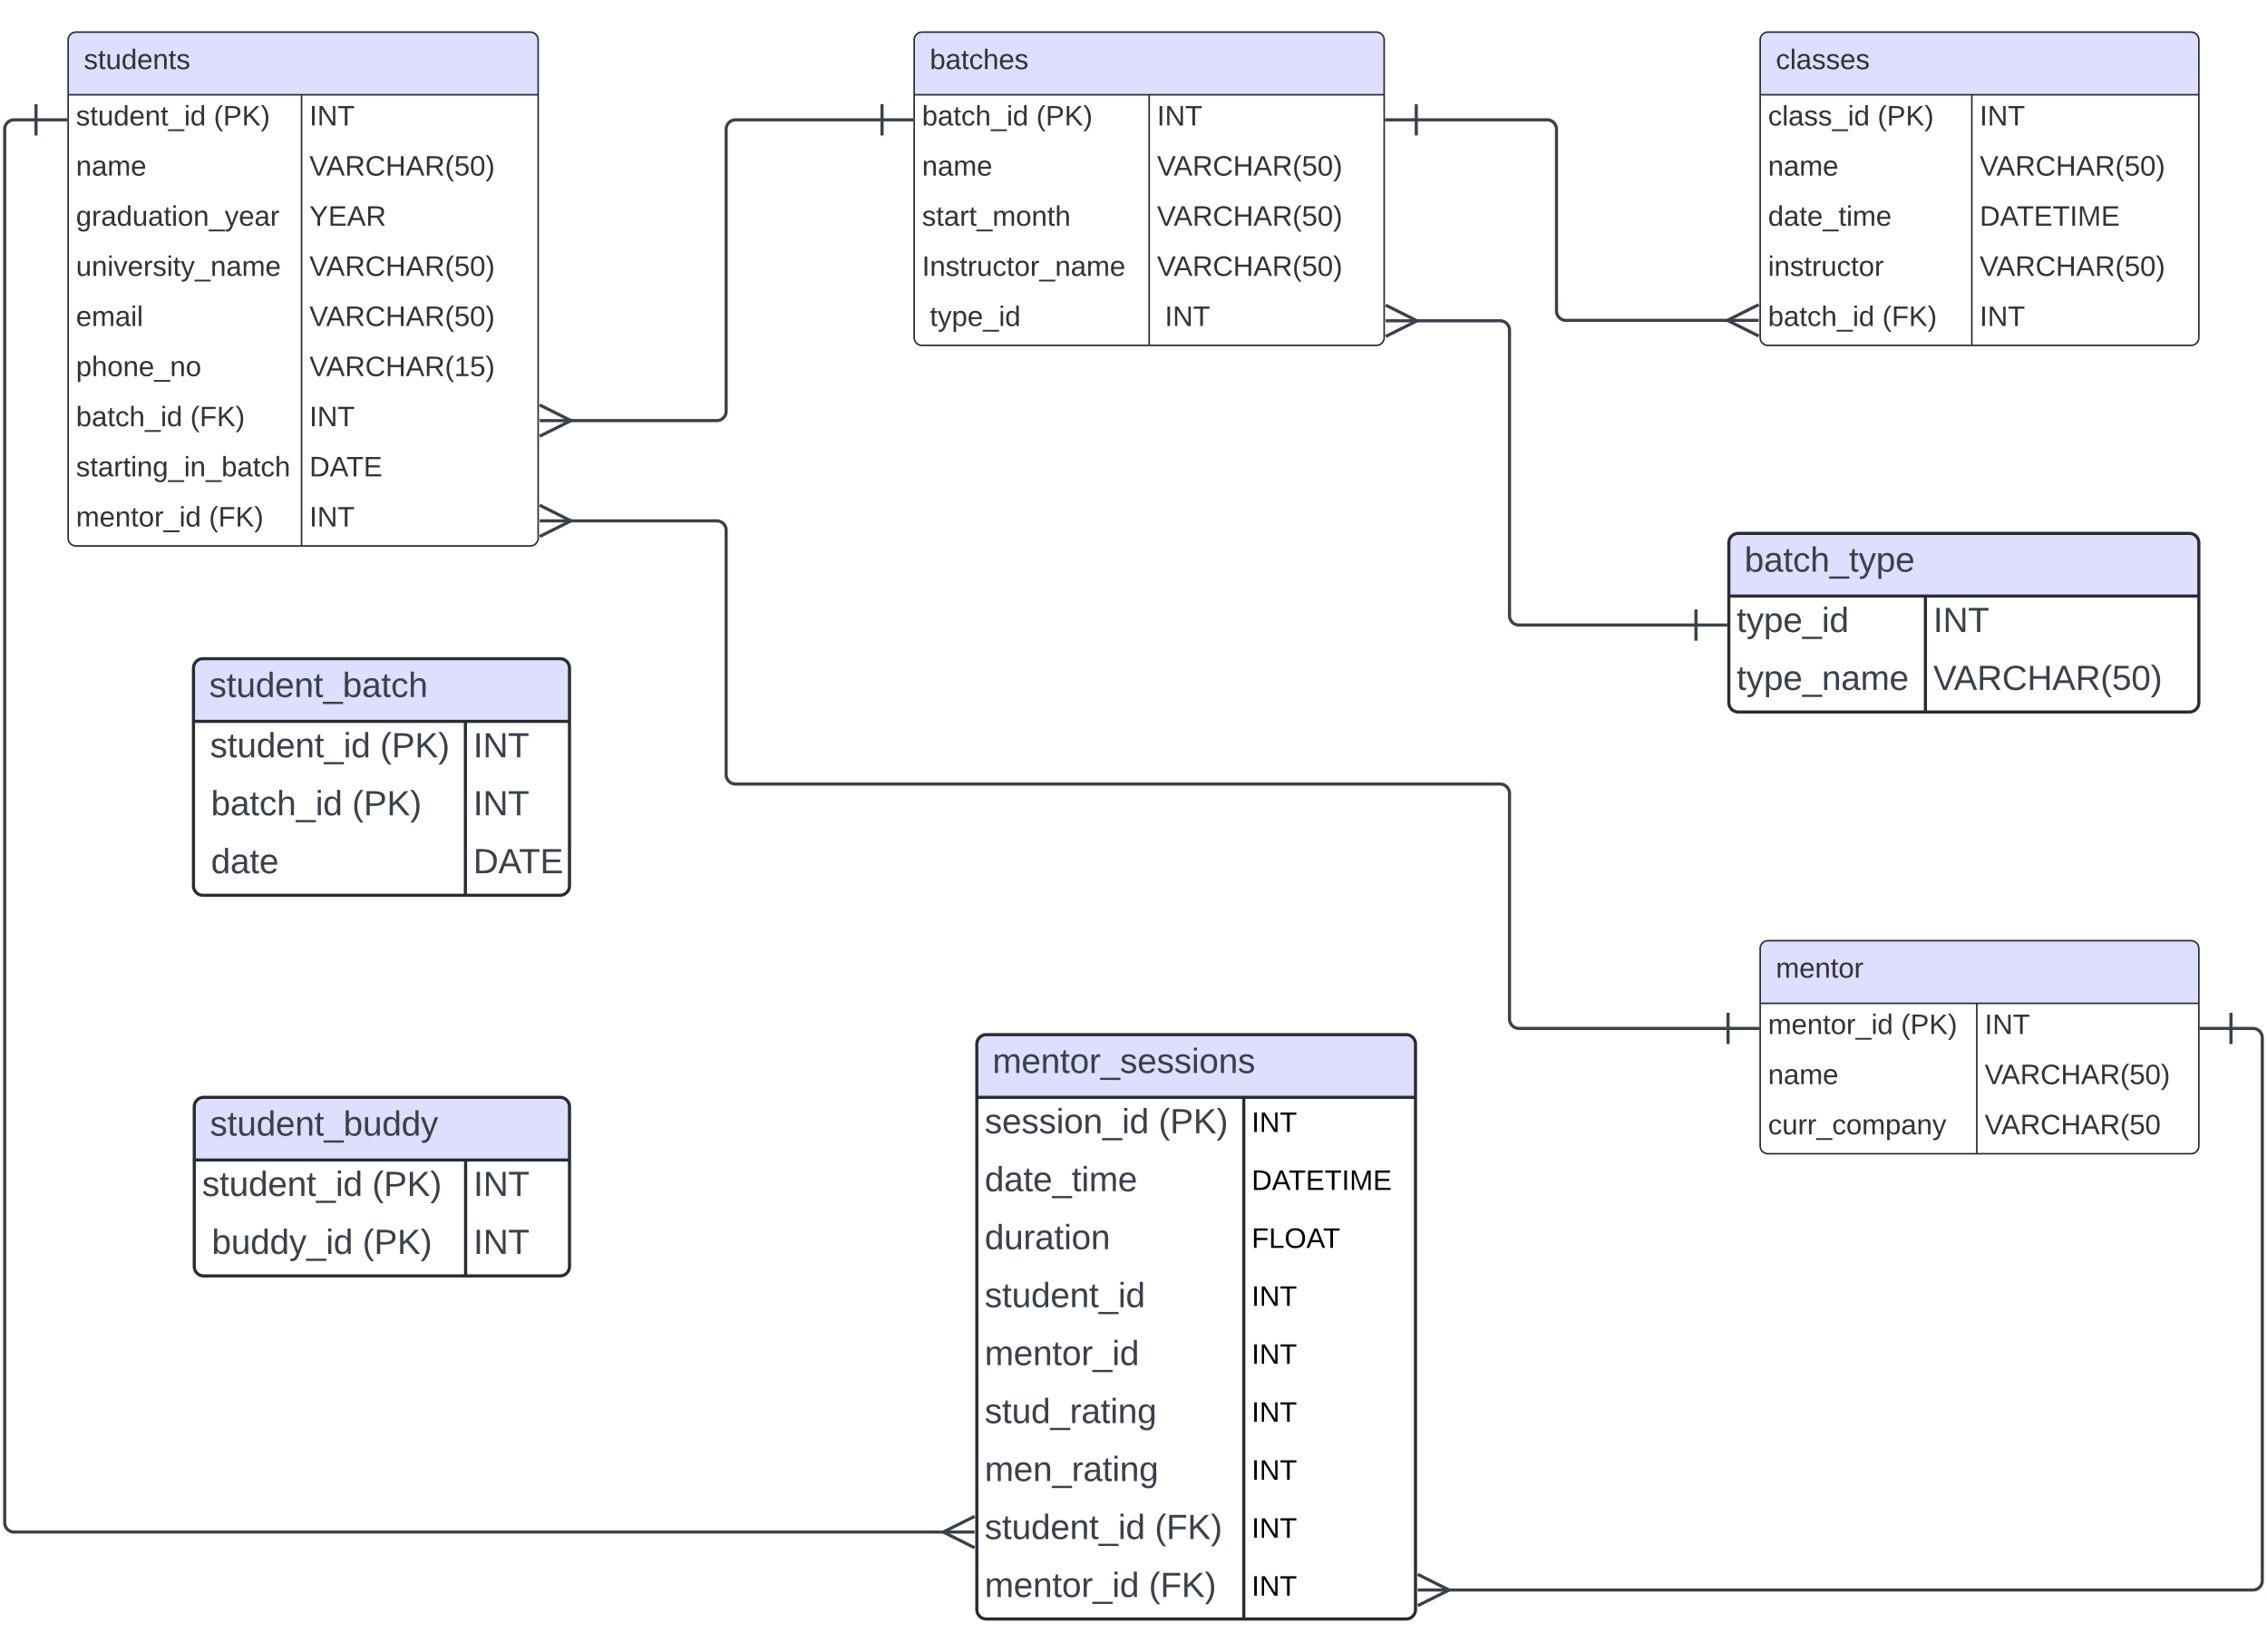 <svg xmlns="http://www.w3.org/2000/svg" xmlns:xlink="http://www.w3.org/1999/xlink" xmlns:lucid="lucid" width="1447" height="1054.5"><g transform="translate(1243.5 340.5)" lucid:page-tab-id="0_0"><path d="M-1500-500H500v1500h-2000z" fill="#fff"/><path d="M-660-315a5 5 0 0 1 5-5h290a5 5 0 0 1 5 5v190a5 5 0 0 1-5 5h-290a5 5 0 0 1-5-5z" fill="#fff"/><path d="M-660-280v-35a5 5 0 0 1 5-5h290a5 5 0 0 1 5 5v35" fill="#dedeff"/><path d="M-660-315a5 5 0 0 1 5-5h290a5 5 0 0 1 5 5v190a5 5 0 0 1-5 5h-290a5 5 0 0 1-5-5zM-660-280h300M-510-280v160" stroke="#282c33" fill="none"/><use xlink:href="#a" transform="matrix(1,0,0,1,-650,-320) translate(0 23.6)"/><use xlink:href="#b" transform="matrix(1,0,0,1,-655,-277.5) translate(0 17.1)"/><use xlink:href="#c" transform="matrix(1,0,0,1,-655,-277.5) translate(72.95 17.1)"/><use xlink:href="#d" transform="matrix(1,0,0,1,-505,-277.5) translate(0 17.1)"/><use xlink:href="#e" transform="matrix(1,0,0,1,-655,-245.5) translate(0 17.1)"/><use xlink:href="#f" transform="matrix(1,0,0,1,-505,-245.5) translate(0 17.1)"/><use xlink:href="#g" transform="matrix(1,0,0,1,-655,-213.5) translate(0 17.1)"/><use xlink:href="#f" transform="matrix(1,0,0,1,-505,-213.5) translate(0 17.1)"/><use xlink:href="#h" transform="matrix(1,0,0,1,-655,-181.5) translate(0 17.1)"/><use xlink:href="#f" transform="matrix(1,0,0,1,-505,-181.5) translate(0 17.1)"/><use xlink:href="#i" transform="matrix(1,0,0,1,-655,-149.5) translate(0 17.1)"/><use xlink:href="#j" transform="matrix(1,0,0,1,-655,-149.5) translate(5 17.1)"/><use xlink:href="#i" transform="matrix(1,0,0,1,-505,-149.5) translate(0 17.1)"/><use xlink:href="#k" transform="matrix(1,0,0,1,-505,-149.5) translate(5 17.1)"/><path d="M-120-315a5 5 0 0 1 5-5h270a5 5 0 0 1 5 5v190a5 5 0 0 1-5 5h-270a5 5 0 0 1-5-5z" fill="#fff"/><path d="M-120-280v-35a5 5 0 0 1 5-5h270a5 5 0 0 1 5 5v35" fill="#dedeff"/><path d="M-120-315a5 5 0 0 1 5-5h270a5 5 0 0 1 5 5v190a5 5 0 0 1-5 5h-270a5 5 0 0 1-5-5zM-120-280h280M15.1-280v160" stroke="#282c33" fill="none"/><use xlink:href="#l" transform="matrix(1,0,0,1,-110,-320) translate(0 23.6)"/><use xlink:href="#m" transform="matrix(1,0,0,1,-115,-277.5) translate(0 17.1)"/><use xlink:href="#c" transform="matrix(1,0,0,1,-115,-277.5) translate(69.9 17.1)"/><use xlink:href="#d" transform="matrix(1,0,0,1,20.104,-277.5) translate(0 17.1)"/><use xlink:href="#e" transform="matrix(1,0,0,1,-115,-245.5) translate(0 17.1)"/><use xlink:href="#f" transform="matrix(1,0,0,1,20.104,-245.5) translate(0 17.1)"/><use xlink:href="#n" transform="matrix(1,0,0,1,-115,-213.5) translate(0 17.1)"/><use xlink:href="#o" transform="matrix(1,0,0,1,20.104,-213.5) translate(0 17.1)"/><use xlink:href="#p" transform="matrix(1,0,0,1,-115,-181.5) translate(0 17.1)"/><use xlink:href="#f" transform="matrix(1,0,0,1,20.104,-181.5) translate(0 17.1)"/><use xlink:href="#b" transform="matrix(1,0,0,1,-115,-149.5) translate(0 17.1)"/><use xlink:href="#q" transform="matrix(1,0,0,1,-115,-149.5) translate(72.95 17.1)"/><use xlink:href="#d" transform="matrix(1,0,0,1,20.104,-149.5) translate(0 17.1)"/><path d="M-1200-315a5 5 0 0 1 5-5h290a5 5 0 0 1 5 5V3a5 5 0 0 1-5 5h-290a5 5 0 0 1-5-5z" fill="#fff"/><path d="M-1200-280v-35a5 5 0 0 1 5-5h290a5 5 0 0 1 5 5v35" fill="#dedeff"/><path d="M-1200-315a5 5 0 0 1 5-5h290a5 5 0 0 1 5 5V3a5 5 0 0 1-5 5h-290a5 5 0 0 1-5-5zM-1200-280h300M-1051.02-280V8" stroke="#282c33" fill="none"/><use xlink:href="#r" transform="matrix(1,0,0,1,-1190,-320) translate(0 23.6)"/><use xlink:href="#s" transform="matrix(1,0,0,1,-1195,-277.5) translate(0 17.1)"/><use xlink:href="#c" transform="matrix(1,0,0,1,-1195,-277.5) translate(87.95 17.1)"/><use xlink:href="#d" transform="matrix(1,0,0,1,-1046.018,-277.5) translate(0 17.1)"/><use xlink:href="#e" transform="matrix(1,0,0,1,-1195,-245.5) translate(0 17.1)"/><use xlink:href="#f" transform="matrix(1,0,0,1,-1046.018,-245.5) translate(0 17.1)"/><use xlink:href="#t" transform="matrix(1,0,0,1,-1195,-213.5) translate(0 17.1)"/><use xlink:href="#u" transform="matrix(1,0,0,1,-1046.018,-213.5) translate(0 17.1)"/><use xlink:href="#v" transform="matrix(1,0,0,1,-1195,-181.5) translate(0 17.1)"/><use xlink:href="#f" transform="matrix(1,0,0,1,-1046.018,-181.5) translate(0 17.1)"/><use xlink:href="#w" transform="matrix(1,0,0,1,-1195,-149.5) translate(0 17.1)"/><use xlink:href="#f" transform="matrix(1,0,0,1,-1046.018,-149.5) translate(0 17.1)"/><use xlink:href="#x" transform="matrix(1,0,0,1,-1195,-117.5) translate(0 17.1)"/><use xlink:href="#y" transform="matrix(1,0,0,1,-1046.018,-117.5) translate(0 17.1)"/><use xlink:href="#b" transform="matrix(1,0,0,1,-1195,-85.5) translate(0 17.1)"/><use xlink:href="#q" transform="matrix(1,0,0,1,-1195,-85.5) translate(72.95 17.1)"/><use xlink:href="#d" transform="matrix(1,0,0,1,-1046.018,-85.5) translate(0 17.1)"/><use xlink:href="#z" transform="matrix(1,0,0,1,-1195,-53.5) translate(0 17.1)"/><use xlink:href="#A" transform="matrix(1,0,0,1,-1046.018,-53.5) translate(0 17.1)"/><use xlink:href="#B" transform="matrix(1,0,0,1,-1195,-21.5) translate(0 17.1)"/><use xlink:href="#q" transform="matrix(1,0,0,1,-1195,-21.5) translate(84.85 17.1)"/><use xlink:href="#d" transform="matrix(1,0,0,1,-1046.018,-21.5) translate(0 17.1)"/><path d="M-120 265a5 5 0 0 1 5-5h270a5 5 0 0 1 5 5v126a5 5 0 0 1-5 5h-270a5 5 0 0 1-5-5z" fill="#fff"/><path d="M-120 300v-35a5 5 0 0 1 5-5h270a5 5 0 0 1 5 5v35" fill="#dedeff"/><path d="M-120 265a5 5 0 0 1 5-5h270a5 5 0 0 1 5 5v126a5 5 0 0 1-5 5h-270a5 5 0 0 1-5-5zM-120 300h280M18.28 300v96" stroke="#282c33" fill="none"/><use xlink:href="#C" transform="matrix(1,0,0,1,-110,260) translate(0 23.6)"/><use xlink:href="#B" transform="matrix(1,0,0,1,-115,302.5) translate(0 17.1)"/><use xlink:href="#c" transform="matrix(1,0,0,1,-115,302.5) translate(84.85 17.1)"/><use xlink:href="#d" transform="matrix(1,0,0,1,23.28,302.5) translate(0 17.1)"/><use xlink:href="#e" transform="matrix(1,0,0,1,-115,334.5) translate(0 17.1)"/><use xlink:href="#f" transform="matrix(1,0,0,1,23.28,334.5) translate(0 17.1)"/><use xlink:href="#D" transform="matrix(1,0,0,1,-115,366.5) translate(0 17.1)"/><use xlink:href="#E" transform="matrix(1,0,0,1,23.28,366.5) translate(0 17.1)"/><path d="M-620 326a6 6 0 0 1 6-6h268a6 6 0 0 1 6 6v361a6 6 0 0 1-6 6h-268a6 6 0 0 1-6-6z" fill="#fff"/><path d="M-620 360v-34a6 6 0 0 1 6-6h268a6 6 0 0 1 6 6v34" fill="#dedeff"/><path d="M-620 326a6 6 0 0 1 6-6h268a6 6 0 0 1 6 6v361a6 6 0 0 1-6 6h-268a6 6 0 0 1-6-6zM-620 360h280M-449.6 360v333" stroke="#282c33" stroke-width="2" fill="none"/><use xlink:href="#F" transform="matrix(1,0,0,1,-610,320) translate(0 24.444)"/><use xlink:href="#G" transform="matrix(1,0,0,1,-615,362.5) translate(0 20.444)"/><use xlink:href="#H" transform="matrix(1,0,0,1,-615,362.5) translate(110.988 20.444)"/><use xlink:href="#I" transform="matrix(1,0,0,1,-444.601,362.5) translate(0 19.6)"/><use xlink:href="#J" transform="matrix(1,0,0,1,-615,399.5) translate(0 20.444)"/><use xlink:href="#K" transform="matrix(1,0,0,1,-444.601,399.5) translate(0 19.6)"/><use xlink:href="#L" transform="matrix(1,0,0,1,-615,436.5) translate(0 20.444)"/><use xlink:href="#M" transform="matrix(1,0,0,1,-444.601,436.5) translate(0 19.6)"/><use xlink:href="#N" transform="matrix(1,0,0,1,-615,473.5) translate(0 20.444)"/><use xlink:href="#I" transform="matrix(1,0,0,1,-444.601,473.5) translate(0 19.6)"/><use xlink:href="#O" transform="matrix(1,0,0,1,-615,510.5) translate(0 20.444)"/><use xlink:href="#I" transform="matrix(1,0,0,1,-444.601,510.5) translate(0 19.6)"/><use xlink:href="#P" transform="matrix(1,0,0,1,-615,547.5) translate(0 20.444)"/><use xlink:href="#I" transform="matrix(1,0,0,1,-444.601,547.5) translate(0 19.6)"/><use xlink:href="#Q" transform="matrix(1,0,0,1,-615,584.5) translate(0 20.444)"/><use xlink:href="#I" transform="matrix(1,0,0,1,-444.601,584.5) translate(0 19.6)"/><use xlink:href="#R" transform="matrix(1,0,0,1,-615,621.5) translate(0 20.444)"/><use xlink:href="#S" transform="matrix(1,0,0,1,-615,621.5) translate(108.58 20.444)"/><use xlink:href="#I" transform="matrix(1,0,0,1,-444.601,621.5) translate(0 19.6)"/><use xlink:href="#T" transform="matrix(1,0,0,1,-615,658.5) translate(0 20.444)"/><use xlink:href="#S" transform="matrix(1,0,0,1,-615,658.5) translate(104.753 20.444)"/><use xlink:href="#I" transform="matrix(1,0,0,1,-444.601,658.5) translate(0 19.6)"/><path d="M-339.5-264h83.5a6 6 0 0 1 6 6v116a6 6 0 0 0 6 6h104.68" stroke="#3a414a" stroke-width="2" fill="none"/><path d="M-339.5-254v-20M-359.5-264h20" stroke="#3a414a" stroke-width="2" fill="#fff"/><path d="M-120.95-126l-20-10 20-10" stroke="#3a414a" stroke-width="2" fill="#fff" fill-opacity="0"/><path d="M-120.95-136h-20" stroke="#3a414a" stroke-width="2" fill="#fff"/><path d="M-680.5-264H-774a6 6 0 0 0-6 6v180a6 6 0 0 1-6 6h-94.68" stroke="#3a414a" stroke-width="2" fill="none"/><path d="M-680.5-274v20M-660.5-264h-20" stroke="#3a414a" stroke-width="2" fill="#fff"/><path d="M-899.05-82l20 10-20 10" stroke="#3a414a" stroke-width="2" fill="#fff" fill-opacity="0"/><path d="M-899.05-72h20" stroke="#3a414a" stroke-width="2" fill="#fff"/><path d="M-140.5 316H-274a6 6 0 0 1-6-6V166a6 6 0 0 0-6-6h-488a6 6 0 0 1-6-6V-2a6 6 0 0 0-6-6h-94.68" stroke="#3a414a" stroke-width="2" fill="none"/><path d="M-140.5 306v20M-120.5 316h-20" stroke="#3a414a" stroke-width="2" fill="#fff"/><path d="M-899.05-18l20 10-20 10" stroke="#3a414a" stroke-width="2" fill="#fff" fill-opacity="0"/><path d="M-899.05-8h20" stroke="#3a414a" stroke-width="2" fill="#fff"/><path d="M-1220.5-264h-14a6 6 0 0 0-6 6v889.5a6 6 0 0 0 6 6h594.68" stroke="#3a414a" stroke-width="2" fill="none"/><path d="M-1220.5-274v20M-1200.5-264h-20" stroke="#3a414a" stroke-width="2" fill="#fff"/><path d="M-621.45 647.5l-20-10 20-10" stroke="#3a414a" stroke-width="2" fill="#fff" fill-opacity="0"/><path d="M-621.45 637.5h-20" stroke="#3a414a" stroke-width="2" fill="#fff"/><path d="M180.5 316h14a6 6 0 0 1 6 6v346.5a6 6 0 0 1-6 6h-514.68" stroke="#3a414a" stroke-width="2" fill="none"/><path d="M180.5 326v-20M160.5 316h20" stroke="#3a414a" stroke-width="2" fill="#fff"/><path d="M-338.55 664.5l20 10-20 10" stroke="#3a414a" stroke-width="2" fill="#fff" fill-opacity="0"/><path d="M-338.55 674.5h20" stroke="#3a414a" stroke-width="2" fill="#fff"/><path d="M-1119.5 366a6 6 0 0 1 6-6H-886a6 6 0 0 1 6 6v102a6 6 0 0 1-6 6h-227.5a6 6 0 0 1-6-6z" fill="#fff"/><path d="M-1119.5 400v-34a6 6 0 0 1 6-6H-886a6 6 0 0 1 6 6v34" fill="#dedeff"/><path d="M-1119.5 366a6 6 0 0 1 6-6H-886a6 6 0 0 1 6 6v102a6 6 0 0 1-6 6h-227.5a6 6 0 0 1-6-6zM-1119.5 400H-880M-946.3 400v74" stroke="#282c33" stroke-width="2" fill="none"/><use xlink:href="#U" transform="matrix(1,0,0,1,-1109.5,360) translate(0 24.444)"/><use xlink:href="#R" transform="matrix(1,0,0,1,-1114.5,402.5) translate(0 20.444)"/><use xlink:href="#H" transform="matrix(1,0,0,1,-1114.5,402.5) translate(108.58 20.444)"/><use xlink:href="#V" transform="matrix(1,0,0,1,-941.292,402.5) translate(0 20.444)"/><use xlink:href="#W" transform="matrix(1,0,0,1,-1114.5,439.5) translate(0 20.444)"/><use xlink:href="#X" transform="matrix(1,0,0,1,-1114.5,439.5) translate(6.173 20.444)"/><use xlink:href="#H" transform="matrix(1,0,0,1,-1114.5,439.5) translate(102.407 20.444)"/><use xlink:href="#V" transform="matrix(1,0,0,1,-941.292,439.5) translate(0 20.444)"/><path d="M-1120 86a6 6 0 0 1 6-6h228a6 6 0 0 1 6 6v139a6 6 0 0 1-6 6h-228a6 6 0 0 1-6-6z" fill="#fff"/><path d="M-1120 120V86a6 6 0 0 1 6-6h228a6 6 0 0 1 6 6v34" fill="#dedeff"/><path d="M-1120 86a6 6 0 0 1 6-6h228a6 6 0 0 1 6 6v139a6 6 0 0 1-6 6h-228a6 6 0 0 1-6-6zM-1120 120h240M-946.44 120v111" stroke="#282c33" stroke-width="2" fill="none"/><use xlink:href="#Y" transform="matrix(1,0,0,1,-1110,80) translate(0 24.444)"/><use xlink:href="#R" transform="matrix(1,0,0,1,-1115,122.5) translate(5.549 20.444)"/><use xlink:href="#H" transform="matrix(1,0,0,1,-1115,122.5) translate(114.13 20.444)"/><use xlink:href="#V" transform="matrix(1,0,0,1,-941.441,122.5) translate(0 20.444)"/><use xlink:href="#W" transform="matrix(1,0,0,1,-1115,159.5) translate(0 20.444)"/><use xlink:href="#Z" transform="matrix(1,0,0,1,-1115,159.5) translate(6.173 20.444)"/><use xlink:href="#H" transform="matrix(1,0,0,1,-1115,159.5) translate(96.235 20.444)"/><use xlink:href="#V" transform="matrix(1,0,0,1,-941.441,159.5) translate(0 20.444)"/><g><use xlink:href="#W" transform="matrix(1,0,0,1,-1115,196.5) translate(0 20.444)"/><use xlink:href="#aa" transform="matrix(1,0,0,1,-1115,196.5) translate(6.173 20.444)"/></g><g><use xlink:href="#ab" transform="matrix(1,0,0,1,-941.441,196.5) translate(0 20.444)"/></g><path d="M-140 6a6 6 0 0 1 6-6h288a6 6 0 0 1 6 6v102a6 6 0 0 1-6 6h-288a6 6 0 0 1-6-6z" fill="#fff"/><path d="M-140 40V6a6 6 0 0 1 6-6h288a6 6 0 0 1 6 6v34" fill="#dedeff"/><path d="M-140 6a6 6 0 0 1 6-6h288a6 6 0 0 1 6 6v102a6 6 0 0 1-6 6h-288a6 6 0 0 1-6-6zM-140 40h300M-14.53 40v74" stroke="#282c33" stroke-width="2" fill="none"/><g><use xlink:href="#ac" transform="matrix(1,0,0,1,-130,0) translate(0 24.444)"/></g><g><use xlink:href="#ad" transform="matrix(1,0,0,1,-135,42.5) translate(0 20.444)"/></g><g><use xlink:href="#V" transform="matrix(1,0,0,1,-9.528,42.5) translate(0 20.444)"/></g><g><use xlink:href="#ae" transform="matrix(1,0,0,1,-135,79.5) translate(0 20.444)"/></g><g><use xlink:href="#af" transform="matrix(1,0,0,1,-9.528,79.5) translate(0 20.444)"/></g><path d="M-161 58.5h-113a6 6 0 0 1-6-6v-182.22a6 6 0 0 0-6-6h-54.68" stroke="#3a414a" stroke-width="2" fill="none"/><path d="M-161 48.5v20M-141 58.5h-20" stroke="#3a414a" stroke-width="2" fill="#fff"/><path d="M-359.05-145.72l20 10-20 10" stroke="#3a414a" stroke-width="2" fill="#fff" fill-opacity="0"/><path d="M-359.05-135.72h20" stroke="#3a414a" stroke-width="2" fill="#fff"/><defs><path fill="#333" d="M115-194c53 0 69 39 70 98 0 66-23 100-70 100C84 3 66-7 56-30L54 0H23l1-261h32v101c10-23 28-34 59-34zm-8 174c40 0 45-34 45-75 0-40-5-75-45-74-42 0-51 32-51 76 0 43 10 73 51 73" id="ag"/><path fill="#333" d="M141-36C126-15 110 5 73 4 37 3 15-17 15-53c-1-64 63-63 125-63 3-35-9-54-41-54-24 1-41 7-42 31l-33-3c5-37 33-52 76-52 45 0 72 20 72 64v82c-1 20 7 32 28 27v20c-31 9-61-2-59-35zM48-53c0 20 12 33 32 33 41-3 63-29 60-74-43 2-92-5-92 41" id="ah"/><path fill="#333" d="M59-47c-2 24 18 29 38 22v24C64 9 27 4 27-40v-127H5v-23h24l9-43h21v43h35v23H59v120" id="ai"/><path fill="#333" d="M96-169c-40 0-48 33-48 73s9 75 48 75c24 0 41-14 43-38l32 2c-6 37-31 61-74 61-59 0-76-41-82-99-10-93 101-131 147-64 4 7 5 14 7 22l-32 3c-4-21-16-35-41-35" id="aj"/><path fill="#333" d="M106-169C34-169 62-67 57 0H25v-261h32l-1 103c12-21 28-36 61-36 89 0 53 116 60 194h-32v-121c2-32-8-49-39-48" id="ak"/><path fill="#333" d="M100-194c63 0 86 42 84 106H49c0 40 14 67 53 68 26 1 43-12 49-29l28 8c-11 28-37 45-77 45C44 4 14-33 15-96c1-61 26-98 85-98zm52 81c6-60-76-77-97-28-3 7-6 17-6 28h103" id="al"/><path fill="#333" d="M135-143c-3-34-86-38-87 0 15 53 115 12 119 90S17 21 10-45l28-5c4 36 97 45 98 0-10-56-113-15-118-90-4-57 82-63 122-42 12 7 21 19 24 35" id="am"/><g id="a"><use transform="matrix(0.05,0,0,0.05,0,0)" xlink:href="#ag"/><use transform="matrix(0.05,0,0,0.05,10,0)" xlink:href="#ah"/><use transform="matrix(0.05,0,0,0.05,20,0)" xlink:href="#ai"/><use transform="matrix(0.05,0,0,0.05,25,0)" xlink:href="#aj"/><use transform="matrix(0.05,0,0,0.05,34,0)" xlink:href="#ak"/><use transform="matrix(0.05,0,0,0.05,44,0)" xlink:href="#al"/><use transform="matrix(0.05,0,0,0.05,54,0)" xlink:href="#am"/></g><path fill="#333" d="M-5 72V49h209v23H-5" id="an"/><path fill="#333" d="M24-231v-30h32v30H24zM24 0v-190h32V0H24" id="ao"/><path fill="#333" d="M85-194c31 0 48 13 60 33l-1-100h32l1 261h-30c-2-10 0-23-3-31C134-8 116 4 85 4 32 4 16-35 15-94c0-66 23-100 70-100zm9 24c-40 0-46 34-46 75 0 40 6 74 45 74 42 0 51-32 51-76 0-42-9-74-50-73" id="ap"/><g id="b"><use transform="matrix(0.05,0,0,0.05,0,0)" xlink:href="#ag"/><use transform="matrix(0.05,0,0,0.05,10,0)" xlink:href="#ah"/><use transform="matrix(0.05,0,0,0.05,20,0)" xlink:href="#ai"/><use transform="matrix(0.05,0,0,0.05,25,0)" xlink:href="#aj"/><use transform="matrix(0.05,0,0,0.05,34,0)" xlink:href="#ak"/><use transform="matrix(0.05,0,0,0.05,44,0)" xlink:href="#an"/><use transform="matrix(0.05,0,0,0.05,54,0)" xlink:href="#ao"/><use transform="matrix(0.05,0,0,0.05,57.95,0)" xlink:href="#ap"/></g><path fill="#333" d="M87 75C49 33 22-17 22-94c0-76 28-126 65-167h31c-38 41-64 92-64 168S80 34 118 75H87" id="aq"/><path fill="#333" d="M30-248c87 1 191-15 191 75 0 78-77 80-158 76V0H30v-248zm33 125c57 0 124 11 124-50 0-59-68-47-124-48v98" id="ar"/><path fill="#333" d="M194 0L95-120 63-95V0H30v-248h33v124l119-124h40L117-140 236 0h-42" id="as"/><path fill="#333" d="M33-261c38 41 65 92 65 168S71 34 33 75H2C39 34 66-17 66-93S39-220 2-261h31" id="at"/><g id="c"><use transform="matrix(0.05,0,0,0.05,0,0)" xlink:href="#aq"/><use transform="matrix(0.05,0,0,0.05,5.95,0)" xlink:href="#ar"/><use transform="matrix(0.05,0,0,0.05,17.95,0)" xlink:href="#as"/><use transform="matrix(0.05,0,0,0.05,29.95,0)" xlink:href="#at"/></g><path fill="#333" d="M33 0v-248h34V0H33" id="au"/><path fill="#333" d="M190 0L58-211 59 0H30v-248h39L202-35l-2-213h31V0h-41" id="av"/><path fill="#333" d="M127-220V0H93v-220H8v-28h204v28h-85" id="aw"/><g id="d"><use transform="matrix(0.05,0,0,0.05,0,0)" xlink:href="#au"/><use transform="matrix(0.05,0,0,0.05,5,0)" xlink:href="#av"/><use transform="matrix(0.05,0,0,0.05,17.95,0)" xlink:href="#aw"/></g><path fill="#333" d="M117-194c89-4 53 116 60 194h-32v-121c0-31-8-49-39-48C34-167 62-67 57 0H25l-1-190h30c1 10-1 24 2 32 11-22 29-35 61-36" id="ax"/><path fill="#333" d="M210-169c-67 3-38 105-44 169h-31v-121c0-29-5-50-35-48C34-165 62-65 56 0H25l-1-190h30c1 10-1 24 2 32 10-44 99-50 107 0 11-21 27-35 58-36 85-2 47 119 55 194h-31v-121c0-29-5-49-35-48" id="ay"/><g id="e"><use transform="matrix(0.05,0,0,0.05,0,0)" xlink:href="#ax"/><use transform="matrix(0.05,0,0,0.05,10,0)" xlink:href="#ah"/><use transform="matrix(0.05,0,0,0.05,20,0)" xlink:href="#ay"/><use transform="matrix(0.05,0,0,0.05,34.95,0)" xlink:href="#al"/></g><path fill="#333" d="M137 0h-34L2-248h35l83 218 83-218h36" id="az"/><path fill="#333" d="M205 0l-28-72H64L36 0H1l101-248h38L239 0h-34zm-38-99l-47-123c-12 45-31 82-46 123h93" id="aA"/><path fill="#333" d="M233-177c-1 41-23 64-60 70L243 0h-38l-65-103H63V0H30v-248c88 3 205-21 203 71zM63-129c60-2 137 13 137-47 0-61-80-42-137-45v92" id="aB"/><path fill="#333" d="M212-179c-10-28-35-45-73-45-59 0-87 40-87 99 0 60 29 101 89 101 43 0 62-24 78-52l27 14C228-24 195 4 139 4 59 4 22-46 18-125c-6-104 99-153 187-111 19 9 31 26 39 46" id="aC"/><path fill="#333" d="M197 0v-115H63V0H30v-248h33v105h134v-105h34V0h-34" id="aD"/><path fill="#333" d="M54-142c48-35 137-8 131 61C196 18 31 33 14-55l32-4c7 23 22 37 52 37 35-1 51-22 54-58 4-55-73-65-99-34H22l8-134h141v27H59" id="aE"/><path fill="#333" d="M101-251c68 0 85 55 85 127S166 4 100 4C33 4 14-52 14-124c0-73 17-127 87-127zm-1 229c47 0 54-49 54-102s-4-102-53-102c-51 0-55 48-55 102 0 53 5 102 54 102" id="aF"/><g id="f"><use transform="matrix(0.05,0,0,0.05,0,0)" xlink:href="#az"/><use transform="matrix(0.05,0,0,0.05,10.65,0)" xlink:href="#aA"/><use transform="matrix(0.05,0,0,0.05,22.65,0)" xlink:href="#aB"/><use transform="matrix(0.05,0,0,0.05,35.6,0)" xlink:href="#aC"/><use transform="matrix(0.05,0,0,0.05,48.55,0)" xlink:href="#aD"/><use transform="matrix(0.05,0,0,0.05,61.5,0)" xlink:href="#aA"/><use transform="matrix(0.05,0,0,0.05,73.5,0)" xlink:href="#aB"/><use transform="matrix(0.05,0,0,0.05,86.45,0)" xlink:href="#aq"/><use transform="matrix(0.05,0,0,0.05,92.4,0)" xlink:href="#aE"/><use transform="matrix(0.05,0,0,0.05,102.4,0)" xlink:href="#aF"/><use transform="matrix(0.05,0,0,0.05,112.4,0)" xlink:href="#at"/></g><path fill="#333" d="M114-163C36-179 61-72 57 0H25l-1-190h30c1 12-1 29 2 39 6-27 23-49 58-41v29" id="aG"/><path fill="#333" d="M100-194c62-1 85 37 85 99 1 63-27 99-86 99S16-35 15-95c0-66 28-99 85-99zM99-20c44 1 53-31 53-75 0-43-8-75-51-75s-53 32-53 75 10 74 51 75" id="aH"/><g id="g"><use transform="matrix(0.05,0,0,0.05,0,0)" xlink:href="#am"/><use transform="matrix(0.05,0,0,0.05,9,0)" xlink:href="#ai"/><use transform="matrix(0.05,0,0,0.05,14,0)" xlink:href="#ah"/><use transform="matrix(0.05,0,0,0.05,24,0)" xlink:href="#aG"/><use transform="matrix(0.05,0,0,0.05,29.95,0)" xlink:href="#ai"/><use transform="matrix(0.05,0,0,0.05,34.95,0)" xlink:href="#an"/><use transform="matrix(0.05,0,0,0.05,44.95,0)" xlink:href="#ay"/><use transform="matrix(0.05,0,0,0.05,59.9,0)" xlink:href="#aH"/><use transform="matrix(0.05,0,0,0.05,69.9,0)" xlink:href="#ax"/><use transform="matrix(0.05,0,0,0.05,79.9,0)" xlink:href="#ai"/><use transform="matrix(0.05,0,0,0.05,84.9,0)" xlink:href="#ak"/></g><path fill="#333" d="M84 4C-5 8 30-112 23-190h32v120c0 31 7 50 39 49 72-2 45-101 50-169h31l1 190h-30c-1-10 1-25-2-33-11 22-28 36-60 37" id="aI"/><g id="h"><use transform="matrix(0.05,0,0,0.05,0,0)" xlink:href="#au"/><use transform="matrix(0.05,0,0,0.05,5,0)" xlink:href="#ax"/><use transform="matrix(0.05,0,0,0.05,15,0)" xlink:href="#am"/><use transform="matrix(0.05,0,0,0.05,24,0)" xlink:href="#ai"/><use transform="matrix(0.05,0,0,0.05,29,0)" xlink:href="#aG"/><use transform="matrix(0.05,0,0,0.05,34.95,0)" xlink:href="#aI"/><use transform="matrix(0.05,0,0,0.05,44.95,0)" xlink:href="#aj"/><use transform="matrix(0.05,0,0,0.05,53.95,0)" xlink:href="#ai"/><use transform="matrix(0.05,0,0,0.05,58.95,0)" xlink:href="#aH"/><use transform="matrix(0.05,0,0,0.05,68.95,0)" xlink:href="#aG"/><use transform="matrix(0.05,0,0,0.05,74.9,0)" xlink:href="#an"/><use transform="matrix(0.05,0,0,0.05,84.9,0)" xlink:href="#ax"/><use transform="matrix(0.05,0,0,0.05,94.9,0)" xlink:href="#ah"/><use transform="matrix(0.05,0,0,0.05,104.9,0)" xlink:href="#ay"/><use transform="matrix(0.05,0,0,0.05,119.85,0)" xlink:href="#al"/></g><path fill="#333" d="M179-190L93 31C79 59 56 82 12 73V49c39 6 53-20 64-50L1-190h34L92-34l54-156h33" id="aJ"/><path fill="#333" d="M115-194c55 1 70 41 70 98S169 2 115 4C84 4 66-9 55-30l1 105H24l-1-265h31l2 30c10-21 28-34 59-34zm-8 174c40 0 45-34 45-75s-6-73-45-74c-42 0-51 32-51 76 0 43 10 73 51 73" id="aK"/><g id="j"><use transform="matrix(0.05,0,0,0.05,0,0)" xlink:href="#ai"/><use transform="matrix(0.05,0,0,0.05,5,0)" xlink:href="#aJ"/><use transform="matrix(0.05,0,0,0.05,14,0)" xlink:href="#aK"/><use transform="matrix(0.05,0,0,0.05,24,0)" xlink:href="#al"/><use transform="matrix(0.05,0,0,0.05,34,0)" xlink:href="#an"/><use transform="matrix(0.05,0,0,0.05,44,0)" xlink:href="#ao"/><use transform="matrix(0.05,0,0,0.05,47.95,0)" xlink:href="#ap"/></g><g id="k"><use transform="matrix(0.05,0,0,0.05,0,0)" xlink:href="#au"/><use transform="matrix(0.05,0,0,0.05,5,0)" xlink:href="#av"/><use transform="matrix(0.05,0,0,0.05,17.95,0)" xlink:href="#aw"/></g><path fill="#333" d="M24 0v-261h32V0H24" id="aL"/><g id="l"><use transform="matrix(0.05,0,0,0.05,0,0)" xlink:href="#aj"/><use transform="matrix(0.05,0,0,0.05,9,0)" xlink:href="#aL"/><use transform="matrix(0.05,0,0,0.05,12.95,0)" xlink:href="#ah"/><use transform="matrix(0.05,0,0,0.05,22.95,0)" xlink:href="#am"/><use transform="matrix(0.05,0,0,0.05,31.95,0)" xlink:href="#am"/><use transform="matrix(0.05,0,0,0.05,40.95,0)" xlink:href="#al"/><use transform="matrix(0.05,0,0,0.05,50.95,0)" xlink:href="#am"/></g><g id="m"><use transform="matrix(0.05,0,0,0.05,0,0)" xlink:href="#aj"/><use transform="matrix(0.05,0,0,0.05,9,0)" xlink:href="#aL"/><use transform="matrix(0.05,0,0,0.05,12.95,0)" xlink:href="#ah"/><use transform="matrix(0.05,0,0,0.05,22.95,0)" xlink:href="#am"/><use transform="matrix(0.05,0,0,0.05,31.95,0)" xlink:href="#am"/><use transform="matrix(0.05,0,0,0.05,40.95,0)" xlink:href="#an"/><use transform="matrix(0.05,0,0,0.05,50.95,0)" xlink:href="#ao"/><use transform="matrix(0.05,0,0,0.05,54.9,0)" xlink:href="#ap"/></g><g id="n"><use transform="matrix(0.05,0,0,0.05,0,0)" xlink:href="#ap"/><use transform="matrix(0.05,0,0,0.05,10,0)" xlink:href="#ah"/><use transform="matrix(0.05,0,0,0.05,20,0)" xlink:href="#ai"/><use transform="matrix(0.05,0,0,0.05,25,0)" xlink:href="#al"/><use transform="matrix(0.05,0,0,0.05,35,0)" xlink:href="#an"/><use transform="matrix(0.05,0,0,0.05,45,0)" xlink:href="#ai"/><use transform="matrix(0.05,0,0,0.05,50,0)" xlink:href="#ao"/><use transform="matrix(0.05,0,0,0.05,53.95,0)" xlink:href="#ay"/><use transform="matrix(0.05,0,0,0.05,68.9,0)" xlink:href="#al"/></g><path fill="#333" d="M30-248c118-7 216 8 213 122C240-48 200 0 122 0H30v-248zM63-27c89 8 146-16 146-99s-60-101-146-95v194" id="aM"/><path fill="#333" d="M30 0v-248h187v28H63v79h144v27H63v87h162V0H30" id="aN"/><path fill="#333" d="M240 0l2-218c-23 76-54 145-80 218h-23L58-218 59 0H30v-248h44l77 211c21-75 51-140 76-211h43V0h-30" id="aO"/><g id="o"><use transform="matrix(0.05,0,0,0.05,0,0)" xlink:href="#aM"/><use transform="matrix(0.05,0,0,0.05,12.95,0)" xlink:href="#aA"/><use transform="matrix(0.05,0,0,0.05,23.6,0)" xlink:href="#aw"/><use transform="matrix(0.05,0,0,0.05,34.55,0)" xlink:href="#aN"/><use transform="matrix(0.05,0,0,0.05,46.55,0)" xlink:href="#aw"/><use transform="matrix(0.05,0,0,0.05,57.5,0)" xlink:href="#au"/><use transform="matrix(0.05,0,0,0.05,62.5,0)" xlink:href="#aO"/><use transform="matrix(0.05,0,0,0.05,77.45,0)" xlink:href="#aN"/></g><g id="p"><use transform="matrix(0.05,0,0,0.05,0,0)" xlink:href="#ao"/><use transform="matrix(0.05,0,0,0.05,3.95,0)" xlink:href="#ax"/><use transform="matrix(0.05,0,0,0.05,13.95,0)" xlink:href="#am"/><use transform="matrix(0.05,0,0,0.05,22.95,0)" xlink:href="#ai"/><use transform="matrix(0.05,0,0,0.05,27.95,0)" xlink:href="#aG"/><use transform="matrix(0.05,0,0,0.05,33.9,0)" xlink:href="#aI"/><use transform="matrix(0.05,0,0,0.05,43.9,0)" xlink:href="#aj"/><use transform="matrix(0.05,0,0,0.05,52.9,0)" xlink:href="#ai"/><use transform="matrix(0.05,0,0,0.05,57.9,0)" xlink:href="#aH"/><use transform="matrix(0.05,0,0,0.05,67.9,0)" xlink:href="#aG"/></g><path fill="#333" d="M63-220v92h138v28H63V0H30v-248h175v28H63" id="aP"/><g id="q"><use transform="matrix(0.05,0,0,0.05,0,0)" xlink:href="#aq"/><use transform="matrix(0.05,0,0,0.05,5.95,0)" xlink:href="#aP"/><use transform="matrix(0.05,0,0,0.05,16.9,0)" xlink:href="#as"/><use transform="matrix(0.05,0,0,0.05,28.9,0)" xlink:href="#at"/></g><g id="r"><use transform="matrix(0.05,0,0,0.05,0,0)" xlink:href="#am"/><use transform="matrix(0.05,0,0,0.05,9,0)" xlink:href="#ai"/><use transform="matrix(0.05,0,0,0.05,14,0)" xlink:href="#aI"/><use transform="matrix(0.05,0,0,0.05,24,0)" xlink:href="#ap"/><use transform="matrix(0.05,0,0,0.05,34,0)" xlink:href="#al"/><use transform="matrix(0.05,0,0,0.05,44,0)" xlink:href="#ax"/><use transform="matrix(0.05,0,0,0.05,54,0)" xlink:href="#ai"/><use transform="matrix(0.05,0,0,0.05,59,0)" xlink:href="#am"/></g><g id="s"><use transform="matrix(0.05,0,0,0.05,0,0)" xlink:href="#am"/><use transform="matrix(0.05,0,0,0.05,9,0)" xlink:href="#ai"/><use transform="matrix(0.05,0,0,0.05,14,0)" xlink:href="#aI"/><use transform="matrix(0.05,0,0,0.05,24,0)" xlink:href="#ap"/><use transform="matrix(0.05,0,0,0.05,34,0)" xlink:href="#al"/><use transform="matrix(0.05,0,0,0.05,44,0)" xlink:href="#ax"/><use transform="matrix(0.05,0,0,0.05,54,0)" xlink:href="#ai"/><use transform="matrix(0.05,0,0,0.05,59,0)" xlink:href="#an"/><use transform="matrix(0.05,0,0,0.05,69,0)" xlink:href="#ao"/><use transform="matrix(0.05,0,0,0.05,72.95,0)" xlink:href="#ap"/></g><path fill="#333" d="M177-190C167-65 218 103 67 71c-23-6-38-20-44-43l32-5c15 47 100 32 89-28v-30C133-14 115 1 83 1 29 1 15-40 15-95c0-56 16-97 71-98 29-1 48 16 59 35 1-10 0-23 2-32h30zM94-22c36 0 50-32 50-73 0-42-14-75-50-75-39 0-46 34-46 75s6 73 46 73" id="aQ"/><g id="t"><use transform="matrix(0.05,0,0,0.05,0,0)" xlink:href="#aQ"/><use transform="matrix(0.05,0,0,0.05,10,0)" xlink:href="#aG"/><use transform="matrix(0.05,0,0,0.05,15.95,0)" xlink:href="#ah"/><use transform="matrix(0.05,0,0,0.05,25.95,0)" xlink:href="#ap"/><use transform="matrix(0.05,0,0,0.05,35.95,0)" xlink:href="#aI"/><use transform="matrix(0.05,0,0,0.05,45.95,0)" xlink:href="#ah"/><use transform="matrix(0.05,0,0,0.05,55.95,0)" xlink:href="#ai"/><use transform="matrix(0.05,0,0,0.05,60.95,0)" xlink:href="#ao"/><use transform="matrix(0.05,0,0,0.05,64.9,0)" xlink:href="#aH"/><use transform="matrix(0.05,0,0,0.05,74.9,0)" xlink:href="#ax"/><use transform="matrix(0.05,0,0,0.05,84.9,0)" xlink:href="#an"/><use transform="matrix(0.05,0,0,0.05,94.9,0)" xlink:href="#aJ"/><use transform="matrix(0.05,0,0,0.05,103.9,0)" xlink:href="#al"/><use transform="matrix(0.05,0,0,0.05,113.9,0)" xlink:href="#ah"/><use transform="matrix(0.05,0,0,0.05,123.9,0)" xlink:href="#aG"/></g><path fill="#333" d="M137-103V0h-34v-103L8-248h37l75 118 75-118h37" id="aR"/><g id="u"><use transform="matrix(0.05,0,0,0.05,0,0)" xlink:href="#aR"/><use transform="matrix(0.05,0,0,0.05,12,0)" xlink:href="#aN"/><use transform="matrix(0.05,0,0,0.05,24,0)" xlink:href="#aA"/><use transform="matrix(0.05,0,0,0.05,36,0)" xlink:href="#aB"/></g><path fill="#333" d="M108 0H70L1-190h34L89-25l56-165h34" id="aS"/><g id="v"><use transform="matrix(0.05,0,0,0.05,0,0)" xlink:href="#aI"/><use transform="matrix(0.05,0,0,0.05,10,0)" xlink:href="#ax"/><use transform="matrix(0.05,0,0,0.05,20,0)" xlink:href="#ao"/><use transform="matrix(0.05,0,0,0.05,23.95,0)" xlink:href="#aS"/><use transform="matrix(0.05,0,0,0.05,32.95,0)" xlink:href="#al"/><use transform="matrix(0.05,0,0,0.05,42.95,0)" xlink:href="#aG"/><use transform="matrix(0.05,0,0,0.05,48.9,0)" xlink:href="#am"/><use transform="matrix(0.05,0,0,0.05,57.9,0)" xlink:href="#ao"/><use transform="matrix(0.05,0,0,0.05,61.85,0)" xlink:href="#ai"/><use transform="matrix(0.05,0,0,0.05,66.85,0)" xlink:href="#aJ"/><use transform="matrix(0.05,0,0,0.05,75.85,0)" xlink:href="#an"/><use transform="matrix(0.05,0,0,0.05,85.85,0)" xlink:href="#ax"/><use transform="matrix(0.05,0,0,0.05,95.85,0)" xlink:href="#ah"/><use transform="matrix(0.05,0,0,0.05,105.85,0)" xlink:href="#ay"/><use transform="matrix(0.05,0,0,0.05,120.8,0)" xlink:href="#al"/></g><g id="w"><use transform="matrix(0.05,0,0,0.05,0,0)" xlink:href="#al"/><use transform="matrix(0.05,0,0,0.05,10,0)" xlink:href="#ay"/><use transform="matrix(0.05,0,0,0.05,24.95,0)" xlink:href="#ah"/><use transform="matrix(0.05,0,0,0.05,34.95,0)" xlink:href="#ao"/><use transform="matrix(0.05,0,0,0.05,38.9,0)" xlink:href="#aL"/></g><g id="x"><use transform="matrix(0.05,0,0,0.05,0,0)" xlink:href="#aK"/><use transform="matrix(0.05,0,0,0.05,10,0)" xlink:href="#ak"/><use transform="matrix(0.05,0,0,0.05,20,0)" xlink:href="#aH"/><use transform="matrix(0.05,0,0,0.05,30,0)" xlink:href="#ax"/><use transform="matrix(0.05,0,0,0.05,40,0)" xlink:href="#al"/><use transform="matrix(0.05,0,0,0.05,50,0)" xlink:href="#an"/><use transform="matrix(0.05,0,0,0.05,60,0)" xlink:href="#ax"/><use transform="matrix(0.05,0,0,0.05,70,0)" xlink:href="#aH"/></g><path fill="#333" d="M27 0v-27h64v-190l-56 39v-29l58-41h29v221h61V0H27" id="aT"/><g id="y"><use transform="matrix(0.05,0,0,0.05,0,0)" xlink:href="#az"/><use transform="matrix(0.05,0,0,0.05,10.65,0)" xlink:href="#aA"/><use transform="matrix(0.05,0,0,0.05,22.65,0)" xlink:href="#aB"/><use transform="matrix(0.05,0,0,0.05,35.6,0)" xlink:href="#aC"/><use transform="matrix(0.05,0,0,0.05,48.55,0)" xlink:href="#aD"/><use transform="matrix(0.05,0,0,0.05,61.5,0)" xlink:href="#aA"/><use transform="matrix(0.05,0,0,0.05,73.5,0)" xlink:href="#aB"/><use transform="matrix(0.05,0,0,0.05,86.45,0)" xlink:href="#aq"/><use transform="matrix(0.05,0,0,0.05,92.4,0)" xlink:href="#aT"/><use transform="matrix(0.05,0,0,0.05,102.4,0)" xlink:href="#aE"/><use transform="matrix(0.05,0,0,0.05,112.4,0)" xlink:href="#at"/></g><g id="z"><use transform="matrix(0.05,0,0,0.05,0,0)" xlink:href="#am"/><use transform="matrix(0.05,0,0,0.05,9,0)" xlink:href="#ai"/><use transform="matrix(0.05,0,0,0.05,14,0)" xlink:href="#ah"/><use transform="matrix(0.05,0,0,0.05,24,0)" xlink:href="#aG"/><use transform="matrix(0.05,0,0,0.05,29.95,0)" xlink:href="#ai"/><use transform="matrix(0.05,0,0,0.05,34.95,0)" xlink:href="#ao"/><use transform="matrix(0.05,0,0,0.05,38.9,0)" xlink:href="#ax"/><use transform="matrix(0.05,0,0,0.05,48.9,0)" xlink:href="#aQ"/><use transform="matrix(0.05,0,0,0.05,58.9,0)" xlink:href="#an"/><use transform="matrix(0.05,0,0,0.05,68.9,0)" xlink:href="#ao"/><use transform="matrix(0.05,0,0,0.05,72.85,0)" xlink:href="#ax"/><use transform="matrix(0.05,0,0,0.05,82.85,0)" xlink:href="#an"/><use transform="matrix(0.05,0,0,0.05,92.85,0)" xlink:href="#ag"/><use transform="matrix(0.05,0,0,0.05,102.85,0)" xlink:href="#ah"/><use transform="matrix(0.05,0,0,0.05,112.85,0)" xlink:href="#ai"/><use transform="matrix(0.05,0,0,0.05,117.85,0)" xlink:href="#aj"/><use transform="matrix(0.05,0,0,0.05,126.85,0)" xlink:href="#ak"/></g><g id="A"><use transform="matrix(0.05,0,0,0.05,0,0)" xlink:href="#aM"/><use transform="matrix(0.05,0,0,0.05,12.95,0)" xlink:href="#aA"/><use transform="matrix(0.05,0,0,0.05,23.6,0)" xlink:href="#aw"/><use transform="matrix(0.05,0,0,0.05,34.55,0)" xlink:href="#aN"/></g><g id="B"><use transform="matrix(0.05,0,0,0.05,0,0)" xlink:href="#ay"/><use transform="matrix(0.05,0,0,0.05,14.95,0)" xlink:href="#al"/><use transform="matrix(0.05,0,0,0.05,24.95,0)" xlink:href="#ax"/><use transform="matrix(0.05,0,0,0.05,34.95,0)" xlink:href="#ai"/><use transform="matrix(0.05,0,0,0.05,39.95,0)" xlink:href="#aH"/><use transform="matrix(0.05,0,0,0.05,49.95,0)" xlink:href="#aG"/><use transform="matrix(0.05,0,0,0.05,55.9,0)" xlink:href="#an"/><use transform="matrix(0.05,0,0,0.05,65.9,0)" xlink:href="#ao"/><use transform="matrix(0.05,0,0,0.05,69.85,0)" xlink:href="#ap"/></g><g id="C"><use transform="matrix(0.05,0,0,0.05,0,0)" xlink:href="#ay"/><use transform="matrix(0.05,0,0,0.05,14.95,0)" xlink:href="#al"/><use transform="matrix(0.05,0,0,0.05,24.95,0)" xlink:href="#ax"/><use transform="matrix(0.05,0,0,0.05,34.95,0)" xlink:href="#ai"/><use transform="matrix(0.05,0,0,0.05,39.95,0)" xlink:href="#aH"/><use transform="matrix(0.05,0,0,0.05,49.95,0)" xlink:href="#aG"/></g><g id="D"><use transform="matrix(0.05,0,0,0.05,0,0)" xlink:href="#aj"/><use transform="matrix(0.05,0,0,0.05,9,0)" xlink:href="#aI"/><use transform="matrix(0.05,0,0,0.05,19,0)" xlink:href="#aG"/><use transform="matrix(0.05,0,0,0.05,24.95,0)" xlink:href="#aG"/><use transform="matrix(0.05,0,0,0.05,30.9,0)" xlink:href="#an"/><use transform="matrix(0.05,0,0,0.05,40.9,0)" xlink:href="#aj"/><use transform="matrix(0.05,0,0,0.05,49.9,0)" xlink:href="#aH"/><use transform="matrix(0.05,0,0,0.05,59.9,0)" xlink:href="#ay"/><use transform="matrix(0.05,0,0,0.05,74.85,0)" xlink:href="#aK"/><use transform="matrix(0.05,0,0,0.05,84.85,0)" xlink:href="#ah"/><use transform="matrix(0.05,0,0,0.05,94.85,0)" xlink:href="#ax"/><use transform="matrix(0.05,0,0,0.05,104.85,0)" xlink:href="#aJ"/></g><g id="E"><use transform="matrix(0.05,0,0,0.05,0,0)" xlink:href="#az"/><use transform="matrix(0.05,0,0,0.05,10.65,0)" xlink:href="#aA"/><use transform="matrix(0.05,0,0,0.05,22.65,0)" xlink:href="#aB"/><use transform="matrix(0.05,0,0,0.05,35.6,0)" xlink:href="#aC"/><use transform="matrix(0.05,0,0,0.05,48.55,0)" xlink:href="#aD"/><use transform="matrix(0.05,0,0,0.05,61.5,0)" xlink:href="#aA"/><use transform="matrix(0.05,0,0,0.05,73.5,0)" xlink:href="#aB"/><use transform="matrix(0.05,0,0,0.05,86.45,0)" xlink:href="#aq"/><use transform="matrix(0.05,0,0,0.05,92.4,0)" xlink:href="#aE"/><use transform="matrix(0.05,0,0,0.05,102.4,0)" xlink:href="#aF"/></g><path fill="#3a414a" d="M210-169c-67 3-38 105-44 169h-31v-121c0-29-5-50-35-48C34-165 62-65 56 0H25l-1-190h30c1 10-1 24 2 32 10-44 99-50 107 0 11-21 27-35 58-36 85-2 47 119 55 194h-31v-121c0-29-5-49-35-48" id="aU"/><path fill="#3a414a" d="M100-194c63 0 86 42 84 106H49c0 40 14 67 53 68 26 1 43-12 49-29l28 8c-11 28-37 45-77 45C44 4 14-33 15-96c1-61 26-98 85-98zm52 81c6-60-76-77-97-28-3 7-6 17-6 28h103" id="aV"/><path fill="#3a414a" d="M117-194c89-4 53 116 60 194h-32v-121c0-31-8-49-39-48C34-167 62-67 57 0H25l-1-190h30c1 10-1 24 2 32 11-22 29-35 61-36" id="aW"/><path fill="#3a414a" d="M59-47c-2 24 18 29 38 22v24C64 9 27 4 27-40v-127H5v-23h24l9-43h21v43h35v23H59v120" id="aX"/><path fill="#3a414a" d="M100-194c62-1 85 37 85 99 1 63-27 99-86 99S16-35 15-95c0-66 28-99 85-99zM99-20c44 1 53-31 53-75 0-43-8-75-51-75s-53 32-53 75 10 74 51 75" id="aY"/><path fill="#3a414a" d="M114-163C36-179 61-72 57 0H25l-1-190h30c1 12-1 29 2 39 6-27 23-49 58-41v29" id="aZ"/><path fill="#3a414a" d="M-5 72V49h209v23H-5" id="ba"/><path fill="#3a414a" d="M135-143c-3-34-86-38-87 0 15 53 115 12 119 90S17 21 10-45l28-5c4 36 97 45 98 0-10-56-113-15-118-90-4-57 82-63 122-42 12 7 21 19 24 35" id="bb"/><path fill="#3a414a" d="M24-231v-30h32v30H24zM24 0v-190h32V0H24" id="bc"/><g id="F"><use transform="matrix(0.062,0,0,0.062,0,0)" xlink:href="#aU"/><use transform="matrix(0.062,0,0,0.062,18.457,0)" xlink:href="#aV"/><use transform="matrix(0.062,0,0,0.062,30.802,0)" xlink:href="#aW"/><use transform="matrix(0.062,0,0,0.062,43.148,0)" xlink:href="#aX"/><use transform="matrix(0.062,0,0,0.062,49.321,0)" xlink:href="#aY"/><use transform="matrix(0.062,0,0,0.062,61.667,0)" xlink:href="#aZ"/><use transform="matrix(0.062,0,0,0.062,69.012,0)" xlink:href="#ba"/><use transform="matrix(0.062,0,0,0.062,81.358,0)" xlink:href="#bb"/><use transform="matrix(0.062,0,0,0.062,92.469,0)" xlink:href="#aV"/><use transform="matrix(0.062,0,0,0.062,104.815,0)" xlink:href="#bb"/><use transform="matrix(0.062,0,0,0.062,115.926,0)" xlink:href="#bb"/><use transform="matrix(0.062,0,0,0.062,127.037,0)" xlink:href="#bc"/><use transform="matrix(0.062,0,0,0.062,131.914,0)" xlink:href="#aY"/><use transform="matrix(0.062,0,0,0.062,144.259,0)" xlink:href="#aW"/><use transform="matrix(0.062,0,0,0.062,156.605,0)" xlink:href="#bb"/></g><path fill="#3a414a" d="M85-194c31 0 48 13 60 33l-1-100h32l1 261h-30c-2-10 0-23-3-31C134-8 116 4 85 4 32 4 16-35 15-94c0-66 23-100 70-100zm9 24c-40 0-46 34-46 75 0 40 6 74 45 74 42 0 51-32 51-76 0-42-9-74-50-73" id="bd"/><g id="G"><use transform="matrix(0.062,0,0,0.062,0,0)" xlink:href="#bb"/><use transform="matrix(0.062,0,0,0.062,11.111,0)" xlink:href="#aV"/><use transform="matrix(0.062,0,0,0.062,23.457,0)" xlink:href="#bb"/><use transform="matrix(0.062,0,0,0.062,34.568,0)" xlink:href="#bb"/><use transform="matrix(0.062,0,0,0.062,45.679,0)" xlink:href="#bc"/><use transform="matrix(0.062,0,0,0.062,50.556,0)" xlink:href="#aY"/><use transform="matrix(0.062,0,0,0.062,62.901,0)" xlink:href="#aW"/><use transform="matrix(0.062,0,0,0.062,75.247,0)" xlink:href="#ba"/><use transform="matrix(0.062,0,0,0.062,87.593,0)" xlink:href="#bc"/><use transform="matrix(0.062,0,0,0.062,92.469,0)" xlink:href="#bd"/></g><path fill="#3a414a" d="M87 75C49 33 22-17 22-94c0-76 28-126 65-167h31c-38 41-64 92-64 168S80 34 118 75H87" id="be"/><path fill="#3a414a" d="M30-248c87 1 191-15 191 75 0 78-77 80-158 76V0H30v-248zm33 125c57 0 124 11 124-50 0-59-68-47-124-48v98" id="bf"/><path fill="#3a414a" d="M194 0L95-120 63-95V0H30v-248h33v124l119-124h40L117-140 236 0h-42" id="bg"/><path fill="#3a414a" d="M33-261c38 41 65 92 65 168S71 34 33 75H2C39 34 66-17 66-93S39-220 2-261h31" id="bh"/><g id="H"><use transform="matrix(0.062,0,0,0.062,0,0)" xlink:href="#be"/><use transform="matrix(0.062,0,0,0.062,7.346,0)" xlink:href="#bf"/><use transform="matrix(0.062,0,0,0.062,22.16,0)" xlink:href="#bg"/><use transform="matrix(0.062,0,0,0.062,36.975,0)" xlink:href="#bh"/></g><path d="M33 0v-248h34V0H33" id="bi"/><path d="M190 0L58-211 59 0H30v-248h39L202-35l-2-213h31V0h-41" id="bj"/><path d="M127-220V0H93v-220H8v-28h204v28h-85" id="bk"/><g id="I"><use transform="matrix(0.05,0,0,0.05,0,0)" xlink:href="#bi"/><use transform="matrix(0.05,0,0,0.05,5,0)" xlink:href="#bj"/><use transform="matrix(0.05,0,0,0.05,17.95,0)" xlink:href="#bk"/></g><path fill="#3a414a" d="M141-36C126-15 110 5 73 4 37 3 15-17 15-53c-1-64 63-63 125-63 3-35-9-54-41-54-24 1-41 7-42 31l-33-3c5-37 33-52 76-52 45 0 72 20 72 64v82c-1 20 7 32 28 27v20c-31 9-61-2-59-35zM48-53c0 20 12 33 32 33 41-3 63-29 60-74-43 2-92-5-92 41" id="bl"/><g id="J"><use transform="matrix(0.062,0,0,0.062,0,0)" xlink:href="#bd"/><use transform="matrix(0.062,0,0,0.062,12.346,0)" xlink:href="#bl"/><use transform="matrix(0.062,0,0,0.062,24.691,0)" xlink:href="#aX"/><use transform="matrix(0.062,0,0,0.062,30.864,0)" xlink:href="#aV"/><use transform="matrix(0.062,0,0,0.062,43.21,0)" xlink:href="#ba"/><use transform="matrix(0.062,0,0,0.062,55.556,0)" xlink:href="#aX"/><use transform="matrix(0.062,0,0,0.062,61.728,0)" xlink:href="#bc"/><use transform="matrix(0.062,0,0,0.062,66.605,0)" xlink:href="#aU"/><use transform="matrix(0.062,0,0,0.062,85.062,0)" xlink:href="#aV"/></g><path d="M30-248c118-7 216 8 213 122C240-48 200 0 122 0H30v-248zM63-27c89 8 146-16 146-99s-60-101-146-95v194" id="bm"/><path d="M205 0l-28-72H64L36 0H1l101-248h38L239 0h-34zm-38-99l-47-123c-12 45-31 82-46 123h93" id="bn"/><path d="M30 0v-248h187v28H63v79h144v27H63v87h162V0H30" id="bo"/><path d="M240 0l2-218c-23 76-54 145-80 218h-23L58-218 59 0H30v-248h44l77 211c21-75 51-140 76-211h43V0h-30" id="bp"/><g id="K"><use transform="matrix(0.05,0,0,0.05,0,0)" xlink:href="#bm"/><use transform="matrix(0.05,0,0,0.05,12.95,0)" xlink:href="#bn"/><use transform="matrix(0.05,0,0,0.05,23.6,0)" xlink:href="#bk"/><use transform="matrix(0.05,0,0,0.05,34.55,0)" xlink:href="#bo"/><use transform="matrix(0.05,0,0,0.05,46.55,0)" xlink:href="#bk"/><use transform="matrix(0.05,0,0,0.05,57.5,0)" xlink:href="#bi"/><use transform="matrix(0.05,0,0,0.05,62.5,0)" xlink:href="#bp"/><use transform="matrix(0.05,0,0,0.05,77.45,0)" xlink:href="#bo"/></g><path fill="#3a414a" d="M84 4C-5 8 30-112 23-190h32v120c0 31 7 50 39 49 72-2 45-101 50-169h31l1 190h-30c-1-10 1-25-2-33-11 22-28 36-60 37" id="bq"/><g id="L"><use transform="matrix(0.062,0,0,0.062,0,0)" xlink:href="#bd"/><use transform="matrix(0.062,0,0,0.062,12.346,0)" xlink:href="#bq"/><use transform="matrix(0.062,0,0,0.062,24.691,0)" xlink:href="#aZ"/><use transform="matrix(0.062,0,0,0.062,32.037,0)" xlink:href="#bl"/><use transform="matrix(0.062,0,0,0.062,44.383,0)" xlink:href="#aX"/><use transform="matrix(0.062,0,0,0.062,50.556,0)" xlink:href="#bc"/><use transform="matrix(0.062,0,0,0.062,55.432,0)" xlink:href="#aY"/><use transform="matrix(0.062,0,0,0.062,67.778,0)" xlink:href="#aW"/></g><path d="M63-220v92h138v28H63V0H30v-248h175v28H63" id="br"/><path d="M30 0v-248h33v221h125V0H30" id="bs"/><path d="M140-251c81 0 123 46 123 126C263-46 219 4 140 4 59 4 17-45 17-125s42-126 123-126zm0 227c63 0 89-41 89-101s-29-99-89-99c-61 0-89 39-89 99S79-25 140-24" id="bt"/><g id="M"><use transform="matrix(0.05,0,0,0.05,0,0)" xlink:href="#br"/><use transform="matrix(0.05,0,0,0.05,10.95,0)" xlink:href="#bs"/><use transform="matrix(0.05,0,0,0.05,20.95,0)" xlink:href="#bt"/><use transform="matrix(0.05,0,0,0.05,34.95,0)" xlink:href="#bn"/><use transform="matrix(0.05,0,0,0.05,45.6,0)" xlink:href="#bk"/></g><g id="N"><use transform="matrix(0.062,0,0,0.062,0,0)" xlink:href="#bb"/><use transform="matrix(0.062,0,0,0.062,11.111,0)" xlink:href="#aX"/><use transform="matrix(0.062,0,0,0.062,17.284,0)" xlink:href="#bq"/><use transform="matrix(0.062,0,0,0.062,29.63,0)" xlink:href="#bd"/><use transform="matrix(0.062,0,0,0.062,41.975,0)" xlink:href="#aV"/><use transform="matrix(0.062,0,0,0.062,54.321,0)" xlink:href="#aW"/><use transform="matrix(0.062,0,0,0.062,66.667,0)" xlink:href="#aX"/><use transform="matrix(0.062,0,0,0.062,72.84,0)" xlink:href="#ba"/><use transform="matrix(0.062,0,0,0.062,85.185,0)" xlink:href="#bc"/><use transform="matrix(0.062,0,0,0.062,90.062,0)" xlink:href="#bd"/></g><g id="O"><use transform="matrix(0.062,0,0,0.062,0,0)" xlink:href="#aU"/><use transform="matrix(0.062,0,0,0.062,18.457,0)" xlink:href="#aV"/><use transform="matrix(0.062,0,0,0.062,30.802,0)" xlink:href="#aW"/><use transform="matrix(0.062,0,0,0.062,43.148,0)" xlink:href="#aX"/><use transform="matrix(0.062,0,0,0.062,49.321,0)" xlink:href="#aY"/><use transform="matrix(0.062,0,0,0.062,61.667,0)" xlink:href="#aZ"/><use transform="matrix(0.062,0,0,0.062,69.012,0)" xlink:href="#ba"/><use transform="matrix(0.062,0,0,0.062,81.358,0)" xlink:href="#bc"/><use transform="matrix(0.062,0,0,0.062,86.235,0)" xlink:href="#bd"/></g><path fill="#3a414a" d="M177-190C167-65 218 103 67 71c-23-6-38-20-44-43l32-5c15 47 100 32 89-28v-30C133-14 115 1 83 1 29 1 15-40 15-95c0-56 16-97 71-98 29-1 48 16 59 35 1-10 0-23 2-32h30zM94-22c36 0 50-32 50-73 0-42-14-75-50-75-39 0-46 34-46 75s6 73 46 73" id="bu"/><g id="P"><use transform="matrix(0.062,0,0,0.062,0,0)" xlink:href="#bb"/><use transform="matrix(0.062,0,0,0.062,11.111,0)" xlink:href="#aX"/><use transform="matrix(0.062,0,0,0.062,17.284,0)" xlink:href="#bq"/><use transform="matrix(0.062,0,0,0.062,29.63,0)" xlink:href="#bd"/><use transform="matrix(0.062,0,0,0.062,41.975,0)" xlink:href="#ba"/><use transform="matrix(0.062,0,0,0.062,54.321,0)" xlink:href="#aZ"/><use transform="matrix(0.062,0,0,0.062,61.667,0)" xlink:href="#bl"/><use transform="matrix(0.062,0,0,0.062,74.012,0)" xlink:href="#aX"/><use transform="matrix(0.062,0,0,0.062,80.185,0)" xlink:href="#bc"/><use transform="matrix(0.062,0,0,0.062,85.062,0)" xlink:href="#aW"/><use transform="matrix(0.062,0,0,0.062,97.407,0)" xlink:href="#bu"/></g><g id="Q"><use transform="matrix(0.062,0,0,0.062,0,0)" xlink:href="#aU"/><use transform="matrix(0.062,0,0,0.062,18.457,0)" xlink:href="#aV"/><use transform="matrix(0.062,0,0,0.062,30.802,0)" xlink:href="#aW"/><use transform="matrix(0.062,0,0,0.062,43.148,0)" xlink:href="#ba"/><use transform="matrix(0.062,0,0,0.062,55.494,0)" xlink:href="#aZ"/><use transform="matrix(0.062,0,0,0.062,62.84,0)" xlink:href="#bl"/><use transform="matrix(0.062,0,0,0.062,75.185,0)" xlink:href="#aX"/><use transform="matrix(0.062,0,0,0.062,81.358,0)" xlink:href="#bc"/><use transform="matrix(0.062,0,0,0.062,86.235,0)" xlink:href="#aW"/><use transform="matrix(0.062,0,0,0.062,98.58,0)" xlink:href="#bu"/></g><g id="R"><use transform="matrix(0.062,0,0,0.062,0,0)" xlink:href="#bb"/><use transform="matrix(0.062,0,0,0.062,11.111,0)" xlink:href="#aX"/><use transform="matrix(0.062,0,0,0.062,17.284,0)" xlink:href="#bq"/><use transform="matrix(0.062,0,0,0.062,29.63,0)" xlink:href="#bd"/><use transform="matrix(0.062,0,0,0.062,41.975,0)" xlink:href="#aV"/><use transform="matrix(0.062,0,0,0.062,54.321,0)" xlink:href="#aW"/><use transform="matrix(0.062,0,0,0.062,66.667,0)" xlink:href="#aX"/><use transform="matrix(0.062,0,0,0.062,72.84,0)" xlink:href="#ba"/><use transform="matrix(0.062,0,0,0.062,85.185,0)" xlink:href="#bc"/><use transform="matrix(0.062,0,0,0.062,90.062,0)" xlink:href="#bd"/></g><path fill="#3a414a" d="M63-220v92h138v28H63V0H30v-248h175v28H63" id="bv"/><g id="S"><use transform="matrix(0.062,0,0,0.062,0,0)" xlink:href="#be"/><use transform="matrix(0.062,0,0,0.062,7.346,0)" xlink:href="#bv"/><use transform="matrix(0.062,0,0,0.062,20.864,0)" xlink:href="#bg"/><use transform="matrix(0.062,0,0,0.062,35.679,0)" xlink:href="#bh"/></g><g id="T"><use transform="matrix(0.062,0,0,0.062,0,0)" xlink:href="#aU"/><use transform="matrix(0.062,0,0,0.062,18.457,0)" xlink:href="#aV"/><use transform="matrix(0.062,0,0,0.062,30.802,0)" xlink:href="#aW"/><use transform="matrix(0.062,0,0,0.062,43.148,0)" xlink:href="#aX"/><use transform="matrix(0.062,0,0,0.062,49.321,0)" xlink:href="#aY"/><use transform="matrix(0.062,0,0,0.062,61.667,0)" xlink:href="#aZ"/><use transform="matrix(0.062,0,0,0.062,69.012,0)" xlink:href="#ba"/><use transform="matrix(0.062,0,0,0.062,81.358,0)" xlink:href="#bc"/><use transform="matrix(0.062,0,0,0.062,86.235,0)" xlink:href="#bd"/></g><path fill="#3a414a" d="M115-194c53 0 69 39 70 98 0 66-23 100-70 100C84 3 66-7 56-30L54 0H23l1-261h32v101c10-23 28-34 59-34zm-8 174c40 0 45-34 45-75 0-40-5-75-45-74-42 0-51 32-51 76 0 43 10 73 51 73" id="bw"/><path fill="#3a414a" d="M179-190L93 31C79 59 56 82 12 73V49c39 6 53-20 64-50L1-190h34L92-34l54-156h33" id="bx"/><g id="U"><use transform="matrix(0.062,0,0,0.062,0,0)" xlink:href="#bb"/><use transform="matrix(0.062,0,0,0.062,11.111,0)" xlink:href="#aX"/><use transform="matrix(0.062,0,0,0.062,17.284,0)" xlink:href="#bq"/><use transform="matrix(0.062,0,0,0.062,29.63,0)" xlink:href="#bd"/><use transform="matrix(0.062,0,0,0.062,41.975,0)" xlink:href="#aV"/><use transform="matrix(0.062,0,0,0.062,54.321,0)" xlink:href="#aW"/><use transform="matrix(0.062,0,0,0.062,66.667,0)" xlink:href="#aX"/><use transform="matrix(0.062,0,0,0.062,72.84,0)" xlink:href="#ba"/><use transform="matrix(0.062,0,0,0.062,85.185,0)" xlink:href="#bw"/><use transform="matrix(0.062,0,0,0.062,97.531,0)" xlink:href="#bq"/><use transform="matrix(0.062,0,0,0.062,109.877,0)" xlink:href="#bd"/><use transform="matrix(0.062,0,0,0.062,122.222,0)" xlink:href="#bd"/><use transform="matrix(0.062,0,0,0.062,134.568,0)" xlink:href="#bx"/></g><path fill="#3a414a" d="M33 0v-248h34V0H33" id="by"/><path fill="#3a414a" d="M190 0L58-211 59 0H30v-248h39L202-35l-2-213h31V0h-41" id="bz"/><path fill="#3a414a" d="M127-220V0H93v-220H8v-28h204v28h-85" id="bA"/><g id="V"><use transform="matrix(0.062,0,0,0.062,0,0)" xlink:href="#by"/><use transform="matrix(0.062,0,0,0.062,6.173,0)" xlink:href="#bz"/><use transform="matrix(0.062,0,0,0.062,22.16,0)" xlink:href="#bA"/></g><g id="X"><use transform="matrix(0.062,0,0,0.062,0,0)" xlink:href="#bw"/><use transform="matrix(0.062,0,0,0.062,12.346,0)" xlink:href="#bq"/><use transform="matrix(0.062,0,0,0.062,24.691,0)" xlink:href="#bd"/><use transform="matrix(0.062,0,0,0.062,37.037,0)" xlink:href="#bd"/><use transform="matrix(0.062,0,0,0.062,49.383,0)" xlink:href="#bx"/><use transform="matrix(0.062,0,0,0.062,60.494,0)" xlink:href="#ba"/><use transform="matrix(0.062,0,0,0.062,72.84,0)" xlink:href="#bc"/><use transform="matrix(0.062,0,0,0.062,77.716,0)" xlink:href="#bd"/></g><path fill="#3a414a" d="M96-169c-40 0-48 33-48 73s9 75 48 75c24 0 41-14 43-38l32 2c-6 37-31 61-74 61-59 0-76-41-82-99-10-93 101-131 147-64 4 7 5 14 7 22l-32 3c-4-21-16-35-41-35" id="bB"/><path fill="#3a414a" d="M106-169C34-169 62-67 57 0H25v-261h32l-1 103c12-21 28-36 61-36 89 0 53 116 60 194h-32v-121c2-32-8-49-39-48" id="bC"/><g id="Y"><use transform="matrix(0.062,0,0,0.062,0,0)" xlink:href="#bb"/><use transform="matrix(0.062,0,0,0.062,11.111,0)" xlink:href="#aX"/><use transform="matrix(0.062,0,0,0.062,17.284,0)" xlink:href="#bq"/><use transform="matrix(0.062,0,0,0.062,29.63,0)" xlink:href="#bd"/><use transform="matrix(0.062,0,0,0.062,41.975,0)" xlink:href="#aV"/><use transform="matrix(0.062,0,0,0.062,54.321,0)" xlink:href="#aW"/><use transform="matrix(0.062,0,0,0.062,66.667,0)" xlink:href="#aX"/><use transform="matrix(0.062,0,0,0.062,72.84,0)" xlink:href="#ba"/><use transform="matrix(0.062,0,0,0.062,85.185,0)" xlink:href="#bw"/><use transform="matrix(0.062,0,0,0.062,97.531,0)" xlink:href="#bl"/><use transform="matrix(0.062,0,0,0.062,109.877,0)" xlink:href="#aX"/><use transform="matrix(0.062,0,0,0.062,116.049,0)" xlink:href="#bB"/><use transform="matrix(0.062,0,0,0.062,127.16,0)" xlink:href="#bC"/></g><g id="Z"><use transform="matrix(0.062,0,0,0.062,0,0)" xlink:href="#bw"/><use transform="matrix(0.062,0,0,0.062,12.346,0)" xlink:href="#bl"/><use transform="matrix(0.062,0,0,0.062,24.691,0)" xlink:href="#aX"/><use transform="matrix(0.062,0,0,0.062,30.864,0)" xlink:href="#bB"/><use transform="matrix(0.062,0,0,0.062,41.975,0)" xlink:href="#bC"/><use transform="matrix(0.062,0,0,0.062,54.321,0)" xlink:href="#ba"/><use transform="matrix(0.062,0,0,0.062,66.667,0)" xlink:href="#bc"/><use transform="matrix(0.062,0,0,0.062,71.543,0)" xlink:href="#bd"/></g><g id="aa"><use transform="matrix(0.062,0,0,0.062,0,0)" xlink:href="#bd"/><use transform="matrix(0.062,0,0,0.062,12.346,0)" xlink:href="#bl"/><use transform="matrix(0.062,0,0,0.062,24.691,0)" xlink:href="#aX"/><use transform="matrix(0.062,0,0,0.062,30.864,0)" xlink:href="#aV"/></g><path fill="#3a414a" d="M30-248c118-7 216 8 213 122C240-48 200 0 122 0H30v-248zM63-27c89 8 146-16 146-99s-60-101-146-95v194" id="bD"/><path fill="#3a414a" d="M205 0l-28-72H64L36 0H1l101-248h38L239 0h-34zm-38-99l-47-123c-12 45-31 82-46 123h93" id="bE"/><path fill="#3a414a" d="M30 0v-248h187v28H63v79h144v27H63v87h162V0H30" id="bF"/><g id="ab"><use transform="matrix(0.062,0,0,0.062,0,0)" xlink:href="#bD"/><use transform="matrix(0.062,0,0,0.062,15.988,0)" xlink:href="#bE"/><use transform="matrix(0.062,0,0,0.062,29.136,0)" xlink:href="#bA"/><use transform="matrix(0.062,0,0,0.062,42.654,0)" xlink:href="#bF"/></g><path fill="#3a414a" d="M115-194c55 1 70 41 70 98S169 2 115 4C84 4 66-9 55-30l1 105H24l-1-265h31l2 30c10-21 28-34 59-34zm-8 174c40 0 45-34 45-75s-6-73-45-74c-42 0-51 32-51 76 0 43 10 73 51 73" id="bG"/><g id="ac"><use transform="matrix(0.062,0,0,0.062,0,0)" xlink:href="#bw"/><use transform="matrix(0.062,0,0,0.062,12.346,0)" xlink:href="#bl"/><use transform="matrix(0.062,0,0,0.062,24.691,0)" xlink:href="#aX"/><use transform="matrix(0.062,0,0,0.062,30.864,0)" xlink:href="#bB"/><use transform="matrix(0.062,0,0,0.062,41.975,0)" xlink:href="#bC"/><use transform="matrix(0.062,0,0,0.062,54.321,0)" xlink:href="#ba"/><use transform="matrix(0.062,0,0,0.062,66.667,0)" xlink:href="#aX"/><use transform="matrix(0.062,0,0,0.062,72.84,0)" xlink:href="#bx"/><use transform="matrix(0.062,0,0,0.062,83.951,0)" xlink:href="#bG"/><use transform="matrix(0.062,0,0,0.062,96.296,0)" xlink:href="#aV"/></g><g id="ad"><use transform="matrix(0.062,0,0,0.062,0,0)" xlink:href="#aX"/><use transform="matrix(0.062,0,0,0.062,6.173,0)" xlink:href="#bx"/><use transform="matrix(0.062,0,0,0.062,17.284,0)" xlink:href="#bG"/><use transform="matrix(0.062,0,0,0.062,29.63,0)" xlink:href="#aV"/><use transform="matrix(0.062,0,0,0.062,41.975,0)" xlink:href="#ba"/><use transform="matrix(0.062,0,0,0.062,54.321,0)" xlink:href="#bc"/><use transform="matrix(0.062,0,0,0.062,59.198,0)" xlink:href="#bd"/></g><g id="ae"><use transform="matrix(0.062,0,0,0.062,0,0)" xlink:href="#aX"/><use transform="matrix(0.062,0,0,0.062,6.173,0)" xlink:href="#bx"/><use transform="matrix(0.062,0,0,0.062,17.284,0)" xlink:href="#bG"/><use transform="matrix(0.062,0,0,0.062,29.63,0)" xlink:href="#aV"/><use transform="matrix(0.062,0,0,0.062,41.975,0)" xlink:href="#ba"/><use transform="matrix(0.062,0,0,0.062,54.321,0)" xlink:href="#aW"/><use transform="matrix(0.062,0,0,0.062,66.667,0)" xlink:href="#bl"/><use transform="matrix(0.062,0,0,0.062,79.012,0)" xlink:href="#aU"/><use transform="matrix(0.062,0,0,0.062,97.469,0)" xlink:href="#aV"/></g><path fill="#3a414a" d="M137 0h-34L2-248h35l83 218 83-218h36" id="bH"/><path fill="#3a414a" d="M233-177c-1 41-23 64-60 70L243 0h-38l-65-103H63V0H30v-248c88 3 205-21 203 71zM63-129c60-2 137 13 137-47 0-61-80-42-137-45v92" id="bI"/><path fill="#3a414a" d="M212-179c-10-28-35-45-73-45-59 0-87 40-87 99 0 60 29 101 89 101 43 0 62-24 78-52l27 14C228-24 195 4 139 4 59 4 22-46 18-125c-6-104 99-153 187-111 19 9 31 26 39 46" id="bJ"/><path fill="#3a414a" d="M197 0v-115H63V0H30v-248h33v105h134v-105h34V0h-34" id="bK"/><path fill="#3a414a" d="M54-142c48-35 137-8 131 61C196 18 31 33 14-55l32-4c7 23 22 37 52 37 35-1 51-22 54-58 4-55-73-65-99-34H22l8-134h141v27H59" id="bL"/><path fill="#3a414a" d="M101-251c68 0 85 55 85 127S166 4 100 4C33 4 14-52 14-124c0-73 17-127 87-127zm-1 229c47 0 54-49 54-102s-4-102-53-102c-51 0-55 48-55 102 0 53 5 102 54 102" id="bM"/><g id="af"><use transform="matrix(0.062,0,0,0.062,0,0)" xlink:href="#bH"/><use transform="matrix(0.062,0,0,0.062,13.148,0)" xlink:href="#bE"/><use transform="matrix(0.062,0,0,0.062,27.963,0)" xlink:href="#bI"/><use transform="matrix(0.062,0,0,0.062,43.951,0)" xlink:href="#bJ"/><use transform="matrix(0.062,0,0,0.062,59.938,0)" xlink:href="#bK"/><use transform="matrix(0.062,0,0,0.062,75.926,0)" xlink:href="#bE"/><use transform="matrix(0.062,0,0,0.062,90.741,0)" xlink:href="#bI"/><use transform="matrix(0.062,0,0,0.062,106.728,0)" xlink:href="#be"/><use transform="matrix(0.062,0,0,0.062,114.074,0)" xlink:href="#bL"/><use transform="matrix(0.062,0,0,0.062,126.42,0)" xlink:href="#bM"/><use transform="matrix(0.062,0,0,0.062,138.765,0)" xlink:href="#bh"/></g></defs></g></svg>